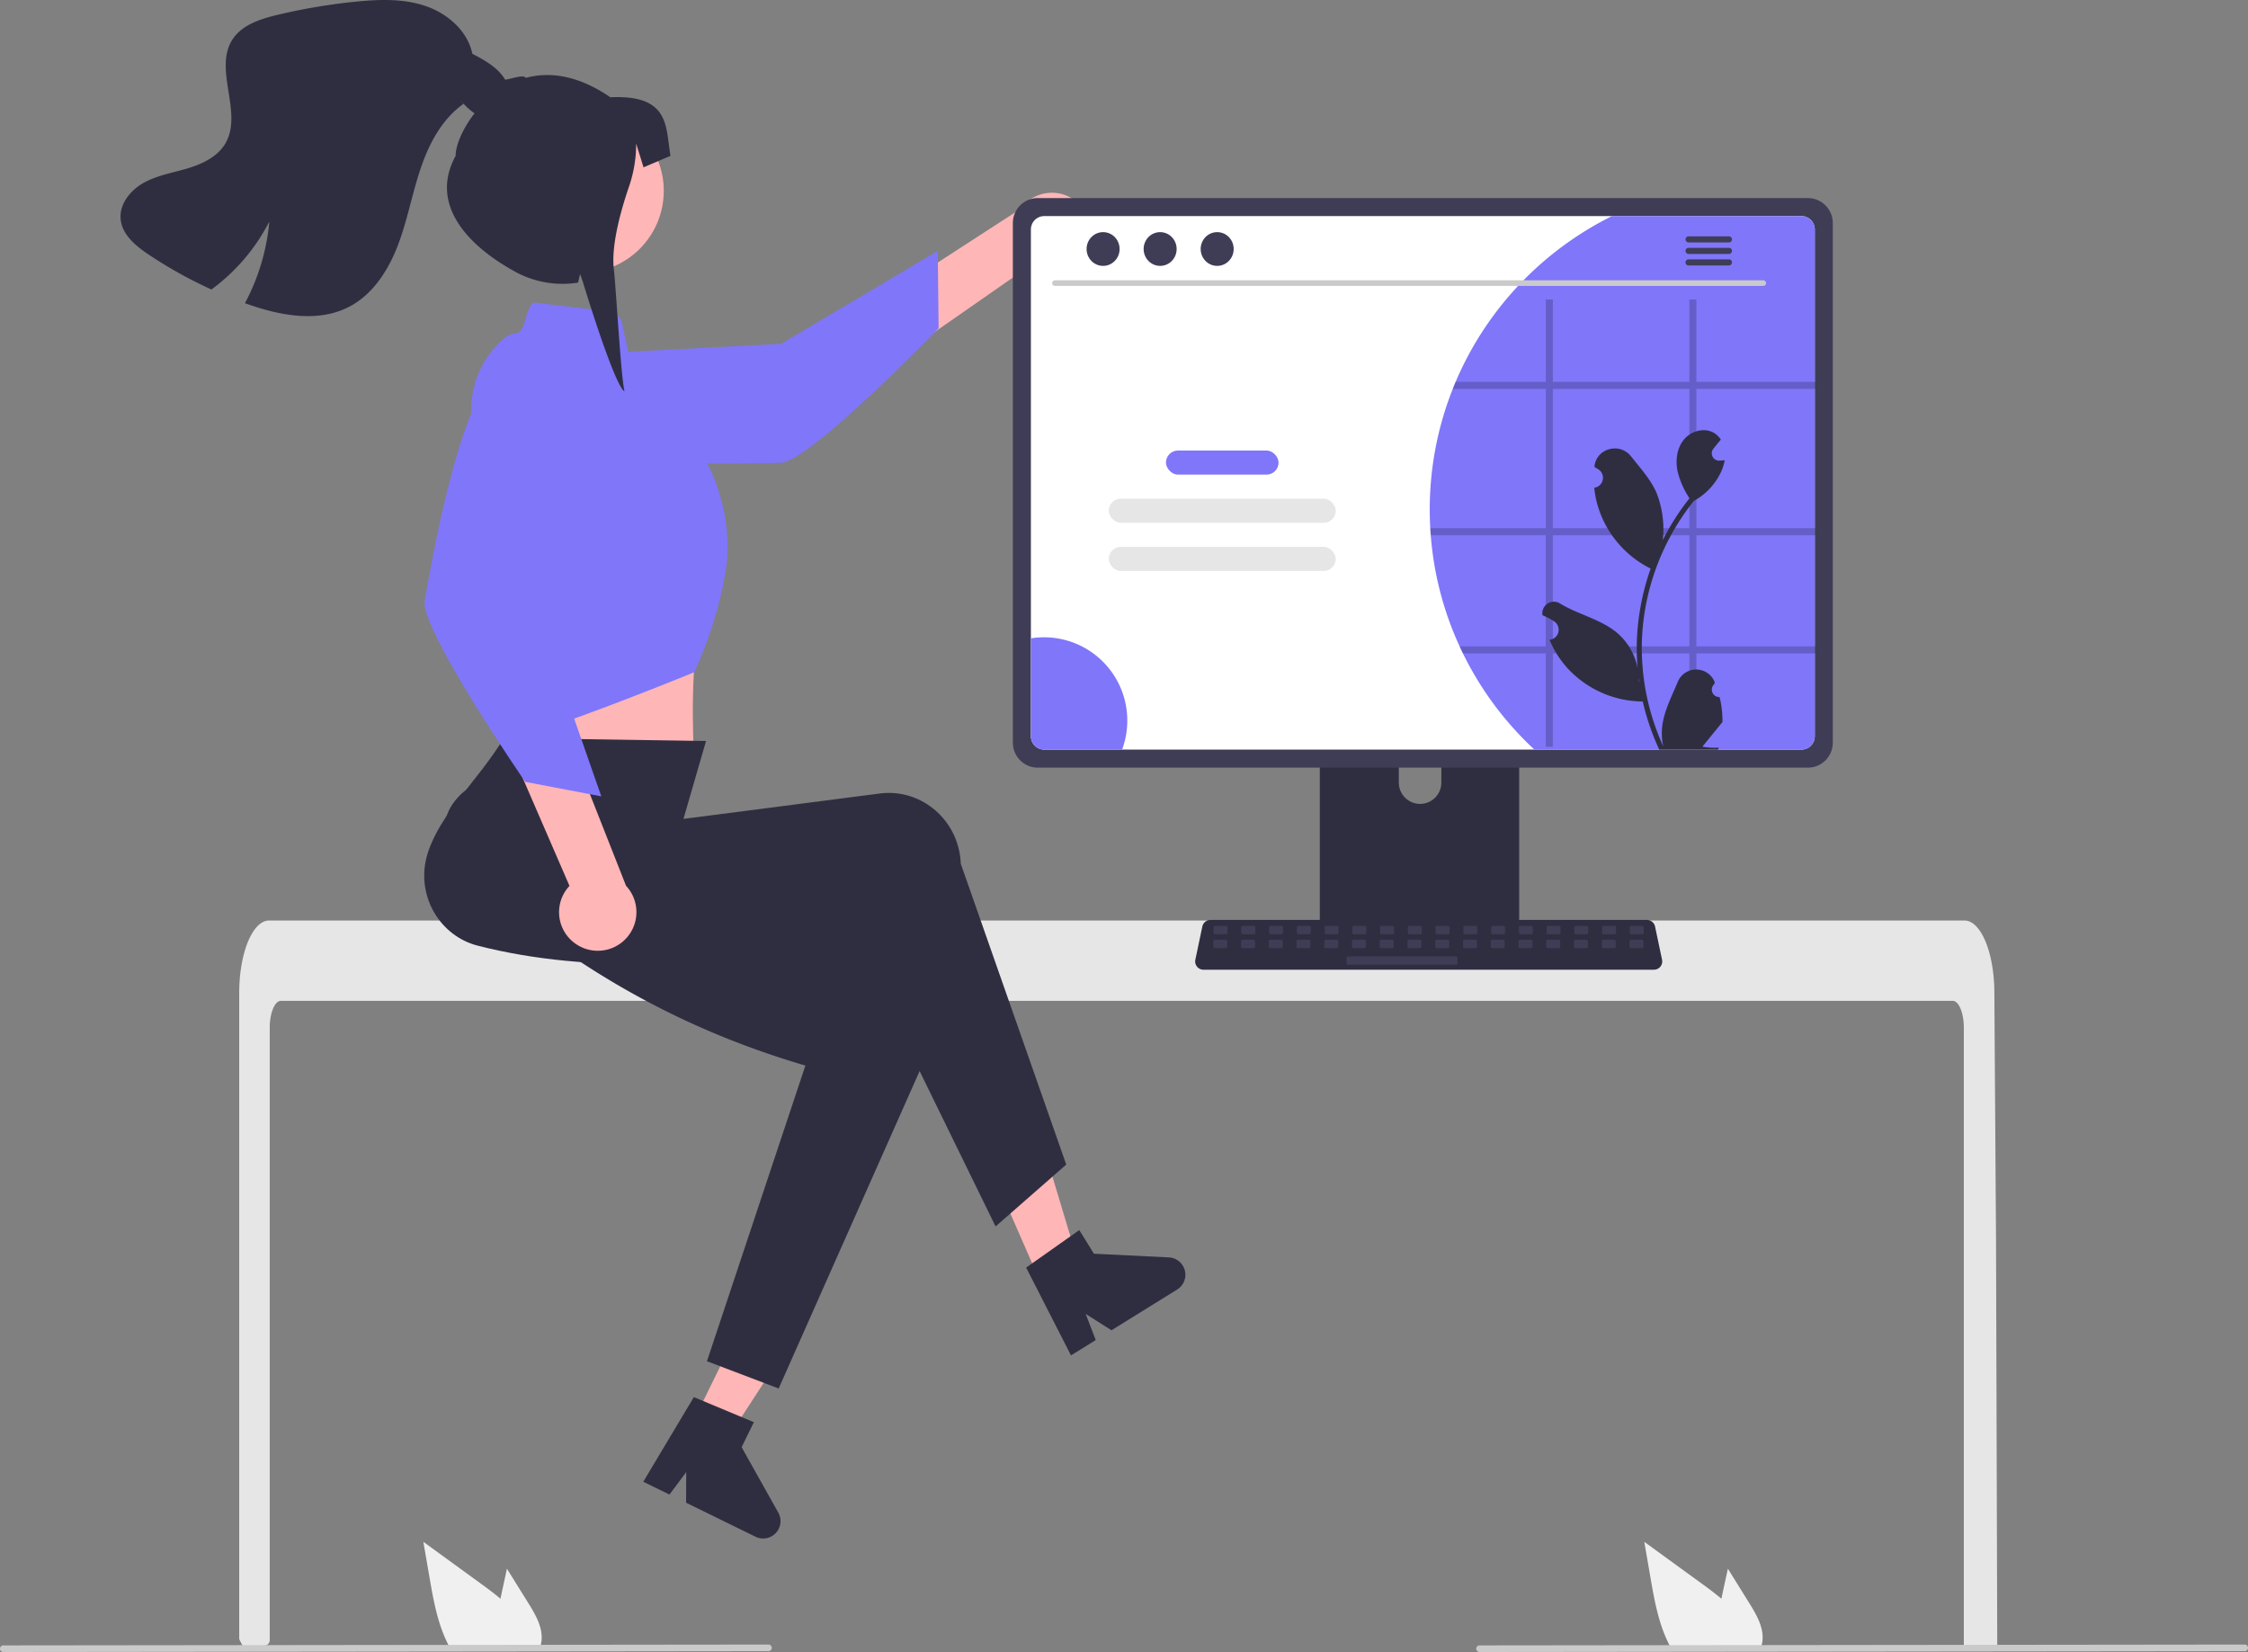 <svg xmlns="http://www.w3.org/2000/svg" data-name="Layer 1" width="810.131" height="595.285"><rect width="100%" height="100%" fill="#808080" stroke="none"/><path fill="#ffb6b6" d="m378.969 471.236 12.798-5.727-16.029-53.295-18.89 8.452 22.121 50.57z"/><path d="m369.802 456.767 19.145-13.52 5.284 8.518 27 1.329a6.261 6.261 0 0 1 2.993 11.574l-23.67 14.684-9.306-5.895 3.634 9.414-8.924 5.536Z" fill="#2f2e41"/><path d="M707.724 370.36c0-5.36-1.8-9.71-4.01-9.72h-602.49c-2.22.01-4.01 4.36-4.02 9.72v220.644a2.003 2.003 0 0 1-1.81 1.993q-2.425.233-4.85.434c-.04 0-.08.01-.12.01-.88.08-1.76.14-2.64.21h-.01q-.68-1.256-1.343-2.533a2.011 2.011 0 0 1-.227-.929V357.751c0-1.48.06-2.97.16-4.44a56.884 56.884 0 0 1 .75-6.02c1.69-9.29 5.51-15.58 9.85-15.6h611a4.683 4.683 0 0 1 1.84.39 7.173 7.173 0 0 1 2.27 1.59 14.07 14.07 0 0 1 2.23 3.05c2.14 3.77 3.67 9.39 4.21 15.93 0 .06.01.12.01.18.14 1.62.21 3.27.2 4.92l.14 21.43.09 12.78.27 40.1.1 14.24.44 146.2a2 2 0 0 1-2 2h-8.04a2 2 0 0 1-2-2Z" fill="#e6e6e6"/><path d="M544.008 231.415h-64.92a3.464 3.464 0 0 0-3.458 3.468v102.553h71.845V234.883a3.466 3.466 0 0 0-3.467-3.468Zm-32.242 58.27a7.702 7.702 0 0 1-7.665-7.666V270.19a7.666 7.666 0 0 1 15.331 0v11.829a7.702 7.702 0 0 1-7.666 7.666Z" fill="#2f2e41"/><path d="M475.407 334.156v9.894a1.938 1.938 0 0 0 1.934 1.934h68.423a1.944 1.944 0 0 0 1.934-1.934v-9.894Z" fill="#3f3d56"/><path d="M391.998 88.6a13.844 13.844 0 0 1-20.158 6.656l-91.638 63.84-2.53-25.441 90.101-58.376a13.92 13.92 0 0 1 24.225 13.32Z" fill="#ffb6b6"/><path d="M186.826 128.85s-9.923 14.662 5.648 27.637 78.68 10.393 88.865 10.282 56.913-48.45 56.913-48.45l-.306-27.918-56.418 33.476Z" fill="#8076fa"/><path d="m181.208 226.193 1 19s-2.952 16.83-.524 20.462c2.409 3.614 68.568 8.99 68.568 8.99s-2.074-28.336 1.667-48.833Z" fill="#ffb6b6"/><path d="m384.252 419.645-25.467 22.293-49.913-102.081c-49.496 8.512-96.19 11.24-136.579.942-13.674-3.439-22.033-17.559-18.67-31.538q.236-.98.546-1.94c4.833-14.747 17.486-25.182 27.455-41.403l72.817 1.106-8.133 28.062 70.736-9.153c14.226-1.841 27.217 8.455 29.018 22.998q.143 1.151.186 2.313Z" fill="#2f2e41"/><circle cx="209.64" cy="68.762" r="29.568" fill="#ffb6b6"/><path d="m192.306 109.004 27.11 3.19a5.532 5.532 0 0 1 4.759 4.313l4.311 19.729 26.877 31.65s9.651 18.096 6.032 38.605a145.273 145.273 0 0 1-11.21 35.748s-66.096 27.031-68.508 23.412-3.196-20.058-3.196-20.058l-8.504-94.602a33.944 33.944 0 0 1 9.756-27.276c2.145-2.11 4.263-3.587 5.986-3.587 3.893-.131 3.394-8.893 6.587-11.124Z" fill="#8076fa"/><path fill="#ffb6b6" d="m250.479 510.874 12.581 6.162 30.287-46.676-18.569-9.095-24.299 49.609z"/><path d="m280.617 500.325-25.847-9.813 35.474-106.546c-48.193-14.13-84.546-36.89-116.286-63.905-10.768-9.104-18.843-20.795-9.673-31.87q.643-.776 1.343-1.501c10.83-11.118 38.312-8.979 54.4-19.16l35.982 38.416-2.255 10.29 67.55 22.9c13.586 4.604 20.723 19.566 15.942 33.418q-.378 1.097-.85 2.16ZM250.05 503.437l21.625 9.038-4.41 9.002 13.217 23.581a6.261 6.261 0 0 1-8.216 8.685l-25.014-12.254.05-11.016-6.045 8.08-9.431-4.62Z" fill="#2f2e41"/><path d="M207.763 340.301a13.844 13.844 0 0 1-2.534-21.077L160.8 216.76l25.438 2.557 39.378 99.878a13.92 13.92 0 0 1-17.853 21.106Z" fill="#ffb6b6"/><path d="M208.936 131.222s-12.406-12.63-28.207.063-25.768 75.065-27.675 85.07 36.22 65.38 36.22 65.38l27.426 5.228-21.641-61.93Z" fill="#8076fa"/><path d="M651.508 71.369H374.003a9.008 9.008 0 0 0-8.994 8.994v187.261a9.003 9.003 0 0 0 8.994 8.994h277.505a9.003 9.003 0 0 0 8.994-8.994V80.363a9.008 9.008 0 0 0-8.994-8.994Z" fill="#3f3d56"/><path d="M649.192 77.865h-272.87a4.82 4.82 0 0 0-4.81 4.82v182.62a4.818 4.818 0 0 0 4.81 4.81h272.87a4.818 4.818 0 0 0 4.81-4.81V82.685a4.82 4.82 0 0 0-4.81-4.82Z" fill="#fff"/><path d="M596.041 349.427H433.7a2.986 2.986 0 0 1-2.923-3.601l2.52-11.964a3 3 0 0 1 2.921-2.371h157.306a3 3 0 0 1 2.922 2.37l2.519 11.965a2.986 2.986 0 0 1-2.923 3.601Z" fill="#2f2e41"/><rect x="437.37" y="333.645" width="5" height="3" rx=".488" fill="#3f3d56"/><rect x="447.37" y="333.645" width="5" height="3" rx=".488" fill="#3f3d56"/><rect x="457.37" y="333.645" width="5" height="3" rx=".488" fill="#3f3d56"/><rect x="467.37" y="333.645" width="5" height="3" rx=".488" fill="#3f3d56"/><rect x="477.37" y="333.645" width="5" height="3" rx=".488" fill="#3f3d56"/><rect x="487.37" y="333.645" width="5" height="3" rx=".488" fill="#3f3d56"/><rect x="497.37" y="333.645" width="5" height="3" rx=".488" fill="#3f3d56"/><rect x="507.37" y="333.645" width="5" height="3" rx=".488" fill="#3f3d56"/><rect x="517.37" y="333.645" width="5" height="3" rx=".488" fill="#3f3d56"/><rect x="527.37" y="333.645" width="5" height="3" rx=".488" fill="#3f3d56"/><rect x="537.37" y="333.645" width="5" height="3" rx=".488" fill="#3f3d56"/><rect x="547.37" y="333.645" width="5" height="3" rx=".488" fill="#3f3d56"/><rect x="557.37" y="333.645" width="5" height="3" rx=".488" fill="#3f3d56"/><rect x="567.37" y="333.645" width="5" height="3" rx=".488" fill="#3f3d56"/><rect x="577.37" y="333.645" width="5" height="3" rx=".488" fill="#3f3d56"/><rect x="587.37" y="333.645" width="5" height="3" rx=".488" fill="#3f3d56"/><rect x="437.252" y="338.645" width="5" height="3" rx=".488" fill="#3f3d56"/><rect x="447.252" y="338.645" width="5" height="3" rx=".488" fill="#3f3d56"/><rect x="457.252" y="338.645" width="5" height="3" rx=".488" fill="#3f3d56"/><rect x="467.252" y="338.645" width="5" height="3" rx=".488" fill="#3f3d56"/><rect x="477.252" y="338.645" width="5" height="3" rx=".488" fill="#3f3d56"/><rect x="487.252" y="338.645" width="5" height="3" rx=".488" fill="#3f3d56"/><rect x="497.252" y="338.645" width="5" height="3" rx=".488" fill="#3f3d56"/><rect x="507.252" y="338.645" width="5" height="3" rx=".488" fill="#3f3d56"/><rect x="517.252" y="338.645" width="5" height="3" rx=".488" fill="#3f3d56"/><rect x="527.252" y="338.645" width="5" height="3" rx=".488" fill="#3f3d56"/><rect x="537.252" y="338.645" width="5" height="3" rx=".488" fill="#3f3d56"/><rect x="547.252" y="338.645" width="5" height="3" rx=".488" fill="#3f3d56"/><rect x="557.252" y="338.645" width="5" height="3" rx=".488" fill="#3f3d56"/><rect x="567.252" y="338.645" width="5" height="3" rx=".488" fill="#3f3d56"/><rect x="577.252" y="338.645" width="5" height="3" rx=".488" fill="#3f3d56"/><rect x="587.252" y="338.645" width="5" height="3" rx=".488" fill="#3f3d56"/><rect x="485.252" y="344.645" width="40" height="3" rx=".488" fill="#3f3d56"/><path d="m630.4 577.663-7.71-12.39-1.54 7.08c-.27 1.24-.54 2.5-.79 3.75-2.19-1.87-4.52-3.6-6.8-5.26q-10.5-7.62-20.99-15.26l2.19 12.7c1.35 7.82 2.76 15.8 6.1 22.95.37.81.77 1.61 1.2 2.39h32.54a10.487 10.487 0 0 0 .54-2.24.775.775 0 0 0 .01-.15c.51-4.85-2.17-9.42-4.75-13.57ZM190.4 577.663l-7.71-12.39-1.54 7.08c-.27 1.24-.54 2.5-.79 3.75-2.19-1.87-4.52-3.6-6.8-5.26q-10.5-7.62-20.99-15.26l2.19 12.7c1.35 7.82 2.76 15.8 6.1 22.95.37.81.77 1.61 1.2 2.39h32.54a10.487 10.487 0 0 0 .54-2.24.775.775 0 0 0 .01-.15c.51-4.85-2.17-9.42-4.75-13.57Z" fill="#f0f0f0"/><path d="m808.94 594.978-275.75.307a1.19 1.19 0 0 1 0-2.381l275.75-.308a1.19 1.19 0 0 1 0 2.382ZM276.94 594.978l-275.75.307a1.19 1.19 0 0 1 0-2.381l275.75-.308a1.19 1.19 0 0 1 0 2.382Z" fill="#cacaca"/><path d="M178.372 42.405c-4.77 1.42-9.22-2.57-12.54-6.35l1.18 1.4c-7.81 5.5-12.48 14.46-15.51 23.53-3.03 9.06-4.72 18.55-8.14 27.48-3.42 8.92-8.94 17.55-17.39 22-11.32 5.96-25.19 3.25-37.23-1.05-.16-.06-.31-.11-.47-.17a76.722 76.722 0 0 0 8.78-29.4 69.759 69.759 0 0 1-20.86 24.47 160.14 160.14 0 0 1-22.62-12.58c-4.65-3.11-9.55-7.13-10.09-12.7-.55-5.53 3.58-10.58 8.45-13.24 4.87-2.66 10.47-3.56 15.79-5.16 5.31-1.59 10.73-4.2 13.52-9 6.43-11.04-4.39-26.61 2.51-37.37 3.4-5.29 10-7.41 16.12-8.88a213.117 213.117 0 0 1 28.38-4.79c8.39-.84 17.06-1.15 25.04 1.55s15.22 8.97 16.93 17.23c4.66 2.45 9.59 5.16 12.09 9.81 2.5 4.64 1.11 11.72-3.94 13.22Z" fill="#2f2e41"/><path d="M171.251 40.545c-4.567 5.722-7.054 11.91-7.054 15.615-9.488 17.342 4.08 32.238 21.423 41.727a35.53 35.53 0 0 0 22.7 3.957l.726-3.097.983 2.79s11.291 37.293 15.016 39.48c-1.414-6.636-3.032-37.366-3.82-43.843-1.088-8.816 2.709-21.94 5.448-29.922a47.111 47.111 0 0 0 2.579-15.289v-.227l2.667 8.566 9.71-4.142c-1.807-10.36 0-22.123-21.657-21.103-11.713-8.055-22.027-9.282-30.5-6.998-1.093-1.69-7.398 1.476-9.22.586" fill="#2f2e41"/><path d="M654.002 82.685v182.62a4.818 4.818 0 0 1-4.81 4.81h-96.22a118.076 118.076 0 0 1-25.76-34.66q-.63-1.26-1.2-2.55a117.029 117.029 0 0 1-10.4-40.03c-.07-.85-.13-1.7-.17-2.56-.13-2.2-.19-4.43-.19-6.67a117.535 117.535 0 0 1 8.29-43.51c.33-.86.68-1.71 1.04-2.56a118.399 118.399 0 0 1 56.35-59.71h68.26a4.82 4.82 0 0 1 4.81 4.82Z" fill="#8076fa"/><path d="M635.475 103.026H380.152a1.016 1.016 0 0 1 0-2.03h255.323a1.016 1.016 0 0 1 0 2.03Z" fill="#cacaca"/><ellipse cx="397.532" cy="89.728" rx="5.95" ry="6.083" fill="#3f3d56"/><ellipse cx="418.088" cy="89.728" rx="5.95" ry="6.083" fill="#3f3d56"/><ellipse cx="438.644" cy="89.728" rx="5.95" ry="6.083" fill="#3f3d56"/><path d="M623.099 85.153h-14.602a1.106 1.106 0 0 0 0 2.211h14.602a1.106 1.106 0 0 0 0-2.211ZM623.099 89.303h-14.602a1.106 1.106 0 0 0 0 2.211h14.602a1.106 1.106 0 0 0 0-2.211ZM623.099 93.448h-14.602a1.106 1.106 0 0 0 0 2.211h14.602a1.106 1.106 0 0 0 0-2.211Z" fill="#3f3d56"/><rect x="420.185" y="162.344" width="40.582" height="8.678" rx="4.339" fill="#8076fa"/><rect x="399.575" y="179.7" width="81.802" height="8.678" rx="4.339" fill="#e6e6e6"/><rect x="399.575" y="197.056" width="81.802" height="8.678" rx="4.339" fill="#e6e6e6"/><path d="M406.252 259.645a29.815 29.815 0 0 1-1.88 10.47h-28.05a4.818 4.818 0 0 1-4.81-4.81v-35.28a29.628 29.628 0 0 1 4.74-.38 29.998 29.998 0 0 1 30 30Z" fill="#8076fa"/><path d="M654.252 140.135v-2.56h-42.91v-29.67h-2.55v29.67h-49.18v-29.67h-2.55v29.67h-32.48c-.36.85-.71 1.7-1.04 2.56h33.52v50.18h-41.62c.04.86.1 1.71.17 2.56h41.45v40.03h-31.05q.57 1.29 1.2 2.55h29.85v33.65h2.55v-33.65h49.18v33.65h2.55v-33.65h42.91v-2.55h-42.91v-40.03h42.91v-2.56h-42.91v-50.18Zm-45.46 92.77h-49.18v-40.03h49.18Zm0-42.59h-49.18v-50.18h49.18Z" opacity=".2"/><path d="M619.703 251.169a2.672 2.672 0 0 1-1.937-4.632l.183-.728-.073-.175a7.176 7.176 0 0 0-13.237.05c-2.165 5.214-4.921 10.437-5.6 15.95a21.23 21.23 0 0 0 .373 7.302 85.115 85.115 0 0 1-7.743-35.351 82.154 82.154 0 0 1 .51-9.165q.422-3.742 1.17-7.43a86.101 86.101 0 0 1 17.076-36.493 22.914 22.914 0 0 0 9.53-9.887 17.478 17.478 0 0 0 1.59-4.776c-.465.06-.936.098-1.4.129l-.441.023-.055.002a2.648 2.648 0 0 1-2.174-4.313l.6-.74c.305-.38.617-.753.921-1.133a1.318 1.318 0 0 0 .099-.114c.35-.433.7-.86 1.05-1.293a7.656 7.656 0 0 0-2.51-2.426c-3.506-2.054-8.344-.631-10.876 2.54-2.54 3.172-3.02 7.621-2.138 11.584a30.682 30.682 0 0 0 4.244 9.461c-.19.244-.388.48-.578.723a86.658 86.658 0 0 0-9.045 14.329 36.024 36.024 0 0 0-2.15-16.733c-2.059-4.966-5.917-9.148-9.315-13.441-4.082-5.157-12.451-2.907-13.17 3.63l-.02.19q.757.427 1.482.907a3.625 3.625 0 0 1-1.462 6.596l-.074.012a36.067 36.067 0 0 0 .951 5.392 37.134 37.134 0 0 0 18.49 23.273c.296.152.585.305.882.45a88.452 88.452 0 0 0-4.761 22.405 83.894 83.894 0 0 0 .06 13.546l-.022-.16a22.168 22.168 0 0 0-7.568-12.8c-5.824-4.784-14.052-6.546-20.334-10.391a4.16 4.16 0 0 0-6.372 4.047l.025.168a24.351 24.351 0 0 1 2.73 1.316q.758.427 1.483.907a3.625 3.625 0 0 1-1.462 6.596l-.074.011c-.053.008-.098.016-.152.023a36.097 36.097 0 0 0 6.64 10.397 37.167 37.167 0 0 0 26.955 11.827h.007a88.426 88.426 0 0 0 5.94 17.341h21.22c.076-.236.145-.48.213-.715a24.11 24.11 0 0 1-5.872-.35c1.575-1.932 3.15-3.879 4.724-5.81a1.318 1.318 0 0 0 .098-.115c.8-.988 1.605-1.97 2.404-2.958v-.001a35.315 35.315 0 0 0-1.035-8.997Zm-24.3-47.801.011-.015-.01.03Zm-4.7 42.37-.182-.41c.007-.296.007-.593 0-.897 0-.084-.016-.168-.016-.251.069.524.13 1.05.206 1.574Z" fill="#2f2e41"/></svg>